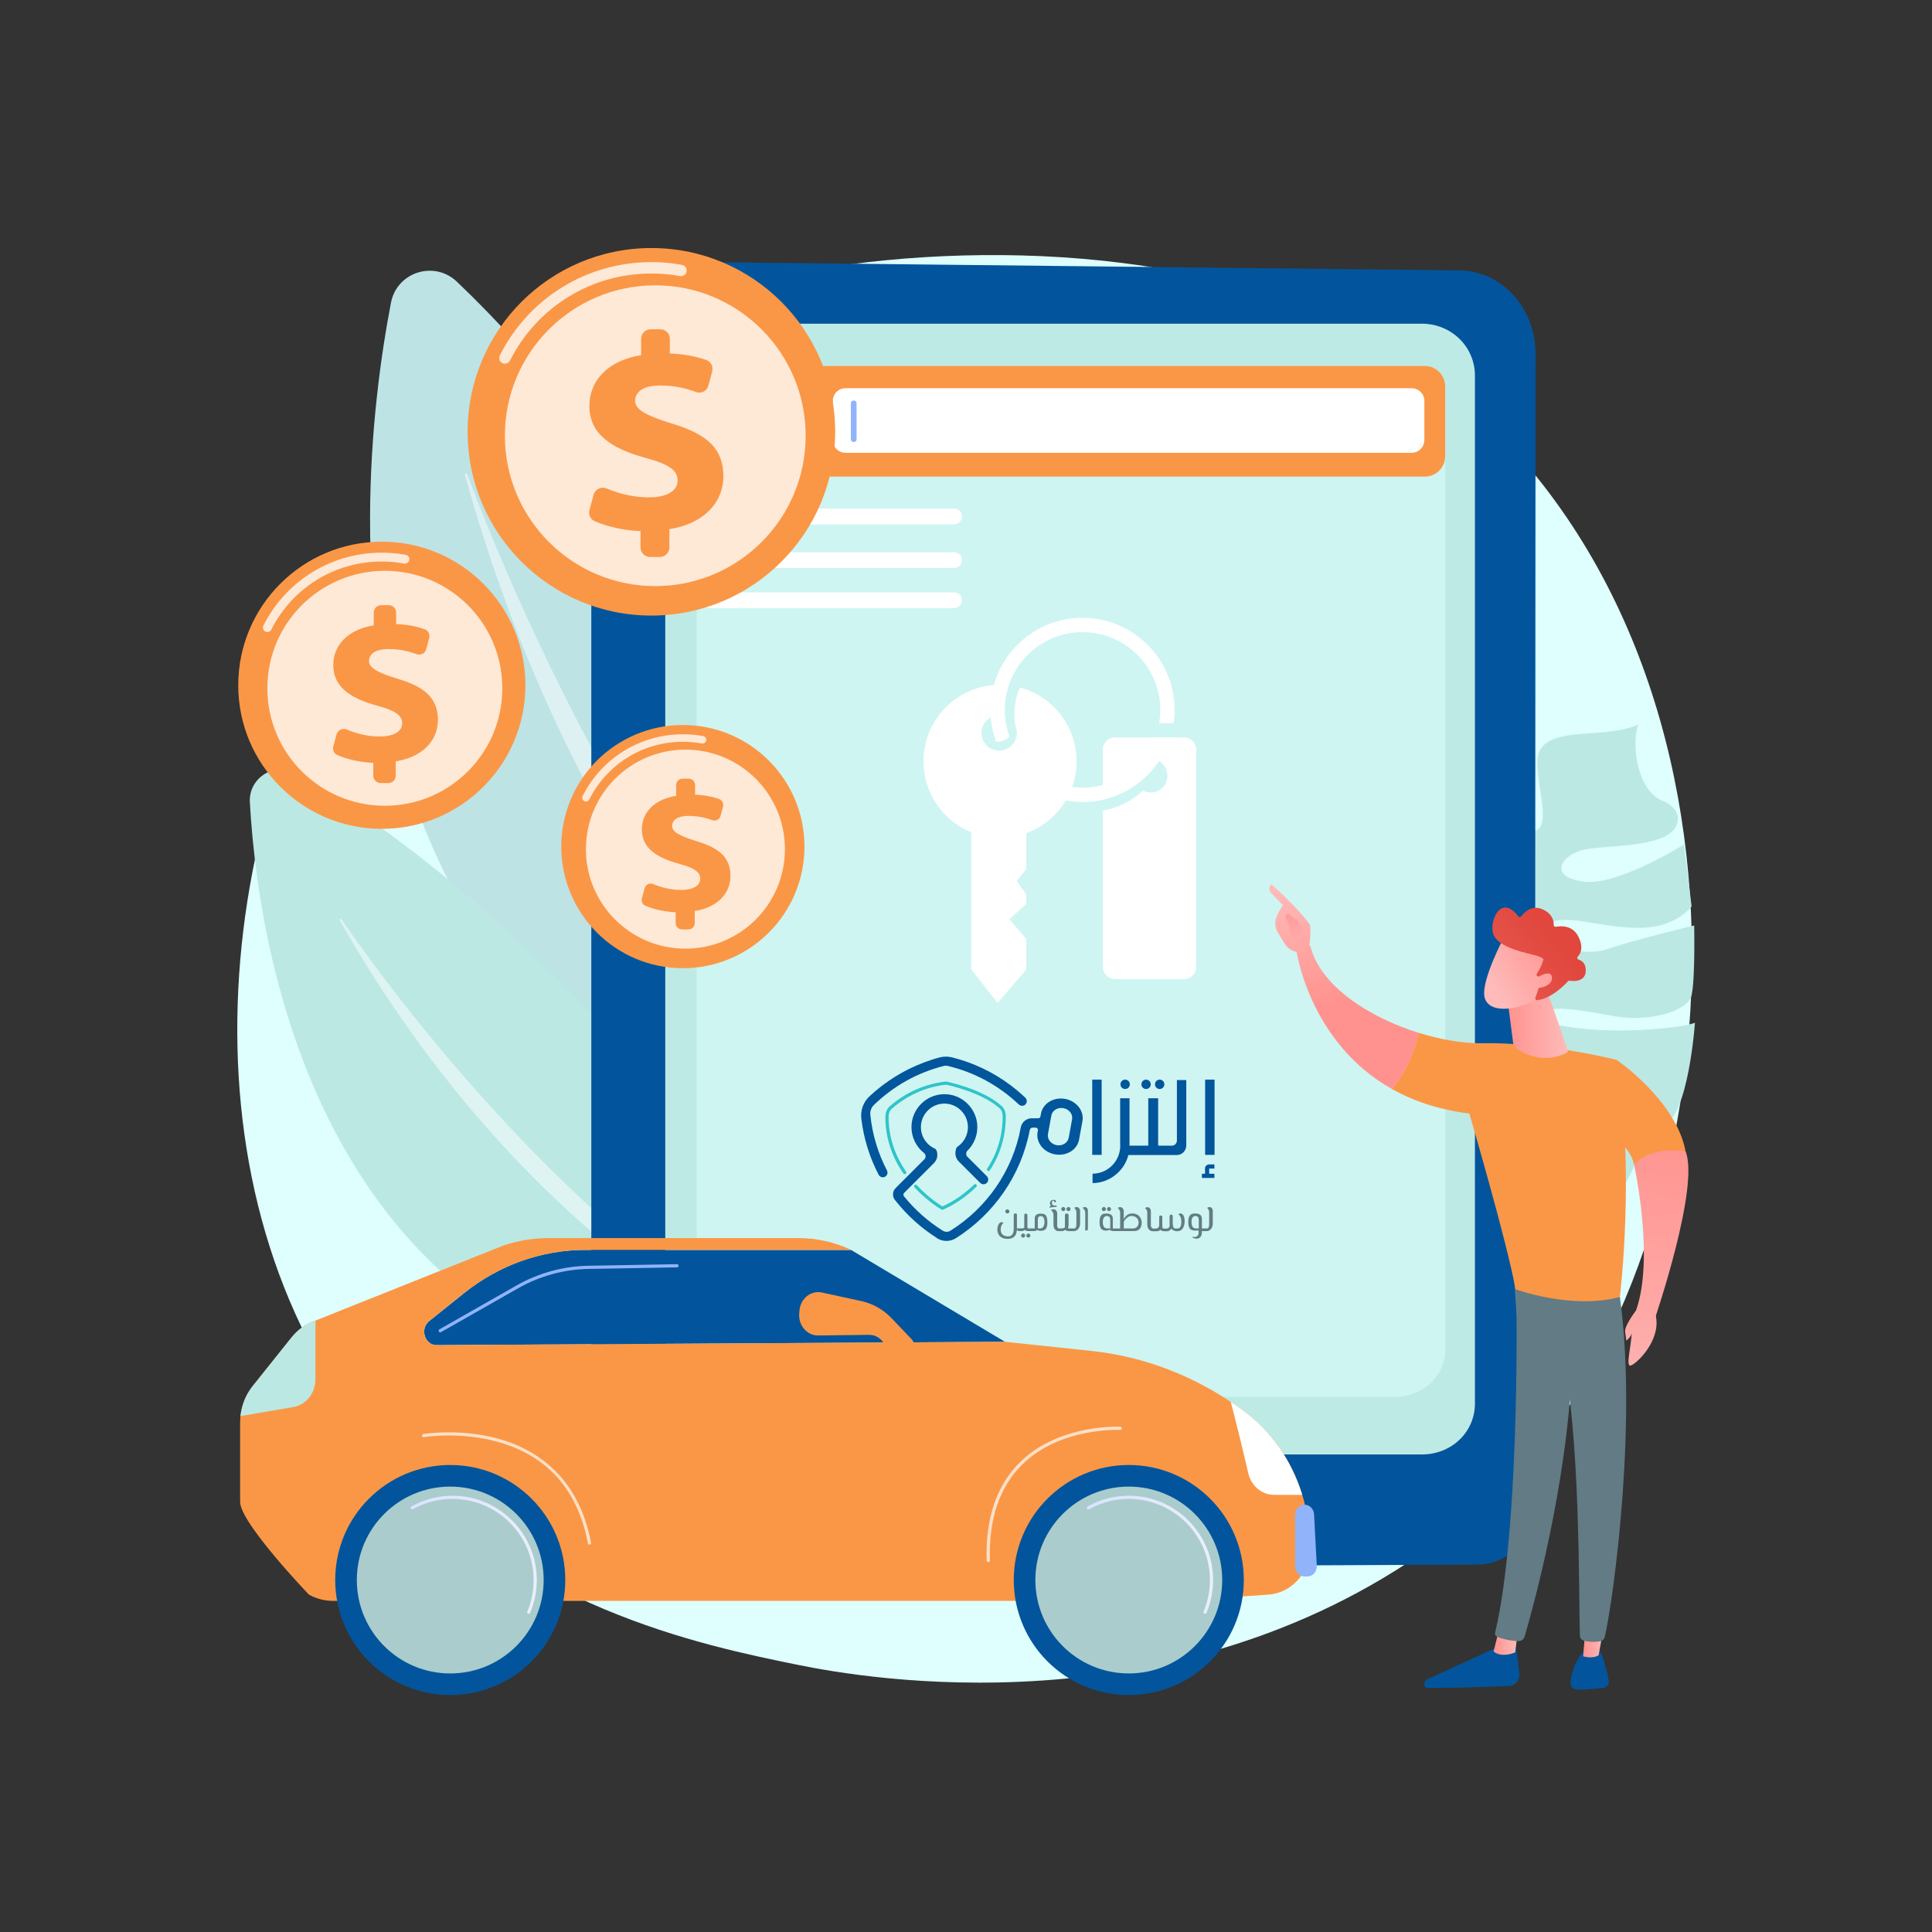 <?xml version="1.0" encoding="utf-8"?>
<!-- Generator: Adobe Illustrator 19.0.0, SVG Export Plug-In . SVG Version: 6.00 Build 0)  -->
<svg version="1.1" id="Illustration" xmlns="http://www.w3.org/2000/svg" xmlns:xlink="http://www.w3.org/1999/xlink" x="0px"
	 y="0px" viewBox="0 0 3710 3710" style="enable-background:new 0 0 3710 3710;" xml:space="preserve">
<rect x="0" y="0" width="3710" height="3710" fill="#333333" stroke="none"/>
<style type="text/css">
	.st0{fill:#DEFFFE;}
	.st1{fill:#BCE8E4;}
	.st2{fill:#BDE3E5;}
	.st3{opacity:0.5;fill:#FFFFFF;}
	.st4{fill:#02559C;}
	.st5{fill:#BEEAE6;}
	.st6{opacity:0.5;fill:#DEFFFE;}
	.st7{fill:#FFFFFF;}
	.st8{fill:#FA9746;}
	.st9{fill:#91B3FA;}
	.st10{opacity:0.78;fill:#FFFFFF;}
	.st11{fill:url(#SVGID_1_);}
	.st12{fill:url(#SVGID_2_);}
	.st13{fill:url(#SVGID_3_);}
	.st14{fill:#627B84;}
	.st15{fill:url(#SVGID_4_);}
	.st16{fill:url(#SVGID_5_);}
	.st17{fill:url(#SVGID_6_);}
	.st18{fill:url(#SVGID_7_);}
	.st19{fill:url(#SVGID_8_);}
	.st20{fill:url(#SVGID_9_);}
	.st21{fill:url(#SVGID_10_);}
	.st22{fill:url(#SVGID_11_);}
	.st23{fill:#AACCCC;}
	.st24{fill:url(#SVGID_12_);}
	.st25{fill:url(#SVGID_13_);}
	.st26{opacity:0.7;fill:#FFFFFF;}
	.st27{fill:#02569C;}
	.st28{fill:#2FC4C9;}
	.st29{fill:#637C84;}
</style>
<g>
	<path class="st0" d="M2903,2840c-56.8,59.8-110.6,98.4-153.1,128.9c-499.5,358.4-1090.6,253.9-1216.2,228.4
		c-185.5-37.7-544.1-110.5-803.3-415.4c-392.2-461.2-331.1-1187.9-26.9-1667.5c55.6-87.7,333-528.9,930.5-607
		c361.6-47.3,852.4-9.9,1157.6,245.8C3432.2,1290,3333.8,2386.5,2903,2840z"/>
	<path class="st1" d="M2973.6,1774.6c44.4-34.2,196.6,55.6,274.8-34l-14.7-119c0,0-126.7,80-192.5,71.4
		c-65.9-8.7-45.8-46.7-7.3-59.3c38.5-12.6,154.9-2.5,183-43.8c0,0,22-32.9-25.5-52.6c-47.5-19.7-59.3-109-45.5-145.9
		c0,0-20.1,11.4-77.7,15.6c-57.6,4.3-115.8,4.5-116,56.6c-0.2,52.1,25.8,117.9-3.1,131.8c-29,13.8-101.4-96.1-34.5-175.4
		c0,0-92.1-0.2-112.6,20c-20.5,20.1-23.7,76.8,27.2,137c50.9,60.2,56.2,103,34.5,113.4c-21.7,10.4-143.2-186.3-84.3-247.6
		c0,0-157.9,67.1-171.1,84.5c-13.2,17.3,33.6,106.4,82.3,148.8c48.7,42.4,56.7,106.6,44,128c-12.7,21.4-37.8-57.3-66.7-84.4
		c-28.9-27.1-91.1-177.9-91.1-177.9s-2.3,22.9-52.2,53.5c-49.9,30.6-114.2,110.2-90.3,137.9c23.9,27.7,162.6,136.4,191.5,183.7
		c28.9,47.3,42,91.4,12.3,78.6c-29.7-12.8-67.9-73.3-108.1-108.6c-40.2-35.3-154.7-113.2-148.9-149.7c0,0-108.7,113.6-51,249.4
		c0,0,66.6,42.4,140.9,43.6c74.3,1.2,105.5,5,113.6,29.6c8.2,24.6-43.2,23.2-89.4,21.3c-46.3-1.9-154-4.3-175.3-32.2
		c0,0,98.8,199.4,244.4,156.2c136.5-40.5,144.9-61.4,145.5-63.9c-1.3,9.2-38.2,288.4,270.4,221.3c0,0-74.7-4.4-93.2-50.9
		c-18.5-46.6-91.3-97.4-60.2-114.8c31.1-17.4,98.1,151.8,174.5,149.5c76.4-2.3,156.1-87.7,144.1-171.2c0,0-61.3,34.1-129.7-1.7
		c-68.4-35.8-150.8-102.5-90.5-111.2c60.3-8.6,219.9,116.4,268.5,99.4c48.6-17,61.1-197.6,61.1-197.6s-24.7,10.7-115.6,14.3
		c-90.9,3.6-195-11.1-179.6-31.2c15.4-20.1,82.7-5.7,143.3,4.8c60.6,10.6,138.2-8.7,145.4-40.5c7.2-31.9,5-134.2,5-134.2
		s-115.4,27.7-166.4,45.3C3035.5,1840.5,2929.2,1808.8,2973.6,1774.6z M2807.3,2083.4c-71.3-19.4-15.9-48.1,25.8-59.4
		C2864.7,2015.5,2878.7,2102.8,2807.3,2083.4z M2871,1958.3c-47.5-11.7-54.5-36.1-29.4-46.3C2899.5,1888.4,2918.5,1970,2871,1958.3z
		 M2922.8,1818.3c-26.2-4.7-34.9-13.3-14.6-35.7S2948.9,1823,2922.8,1818.3z"/>
	<path class="st2" d="M1902.6,2342.2c0,0-380.4-1187.4-1025.3-1801.3c-43.4-41.3-115.2-18.5-126.5,40.3
		C675.3,974.2,563.6,2157.3,1902.6,2342.2z"/>
	<path class="st3" d="M1776,2273.5c3.2,2.7-0.4,7.5-3.9,5.3c-129.2-81.4-636.2-491.2-879.5-1367.3c-0.8-2.8,3.3-4.2,4.4-1.5
		C972.2,1111.7,1273.7,1853.3,1776,2273.5z"/>
	<path class="st1" d="M1703.6,2670.9c0,0-520.9-838.5-1134.5-1185.6c-41.2-23.3-92,8-89.3,55.3
		C497.5,1856.9,639.8,2787,1703.6,2670.9z"/>
	<path class="st3" d="M1593.1,2642.6c3,1.4,1.2,5.9-2,4.8c-114.9-37.6-583.2-254.6-938.9-880.5c-1.1-2,1.7-3.9,3.1-2
		C752,1905.3,1126.4,2416.7,1593.1,2642.6z"/>
	<path class="st4" d="M1310.5,502.8l1491.2,16.4c82.4,0.9,147.1,72,147,161.4l-1.3,2210.5c0,61.8-50.1,113.1-110.5,113.4
		l-1598.7,7.1c-56.4,0.2-102.7-46.9-102.7-104.9V691.3C1135.5,586.4,1213.9,501.7,1310.5,502.8z"/>
	<path class="st5" d="M2730.2,621.6H1374.1c-56.9,0-96.6,44.4-96.6,99.7V2695c0,55.4,39.8,98,96.6,98h1356.1
		c56.9,0,102.1-42.6,102.1-98V721.3C2832.3,665.9,2787.1,621.6,2730.2,621.6z"/>
	<path class="st6" d="M2678.7,705.3H1432c-52.3,0-94.2,41.8-94.2,92.2v1795c0,50.4,41.9,89.8,94.2,89.8h1246.7
		c52.3,0,96.6-39.5,96.6-89.8v-1795C2775.3,747.1,2731,705.3,2678.7,705.3z"/>
	<path class="st7" d="M1847.1,992.2c0,8.1-6.6,14.7-14.7,14.7h-470c-8.1,0-14.7-6.6-14.7-14.7v-0.8c0-8.1,6.6-14.7,14.7-14.7h470
		c8.1,0,14.7,6.6,14.7,14.7V992.2z"/>
	<path class="st7" d="M1847.1,1076c0,8.1-6.6,14.7-14.7,14.7h-470c-8.1,0-14.7-6.6-14.7-14.7v-0.8c0-8.1,6.6-14.7,14.7-14.7h470
		c8.1,0,14.7,6.6,14.7,14.7V1076z"/>
	<path class="st7" d="M1847.1,1153.1c0,8.1-6.6,14.7-14.7,14.7h-470c-8.1,0-14.7-6.6-14.7-14.7v-0.8c0-8.1,6.6-14.7,14.7-14.7h470
		c8.1,0,14.7,6.6,14.7,14.7V1153.1z"/>
	<path class="st7" d="M2274,1416.1h-133.2c-12.6,0-23,10.3-23,23v82.8c2.7-0.6,5.5-1.3,8.2-2.1c19.9-6.1,37.2-16.9,51.6-30.9
		c0.4-17.4,14.6-31.4,32.1-31.4c17.8,0,32.2,14.4,32.2,32.2c0,17.8-14.4,32.2-32.2,32.2c-5.4,0-10.4-1.3-14.9-3.7
		c-16.6,15.4-36.4,27.3-58.9,34.1c-6,1.8-12.1,3.3-18.1,4.3V1857c0,12.6,10.3,23,23,23H2274c12.6,0,23-10.3,23-23v-418
		C2296.9,1426.4,2286.6,1416.1,2274,1416.1z"/>
	<path class="st7" d="M2078.7,1512.5c-58.3,0-108.9-33.7-133.5-82.6c-5.8,7-14.6,11.5-24.5,11.5c-0.2,0-0.4,0-0.6,0
		c28.9,58.4,89.1,98.7,158.6,98.7c79.1,0,146.3-52.2,168.8-124h-29.2C2197,1472.4,2142.5,1512.5,2078.7,1512.5z"/>
	<path class="st7" d="M1958.6,1320.1c-6.9,16.1-10.8,33.8-10.8,52.3c0,7.1,0.7,14.1,1.8,20.9c2,4.3,3.1,9.1,3.1,14.1
		c0,0.1,0,0.2,0,0.3c0,0.1,0,0.2,0.1,0.3c0,0.1-0.1,0.1-0.1,0.2c-0.4,18.4-15.5,33.2-34,33.2c-18.8,0-34-15.2-34-34
		c0-18.8,15.2-34,34-34c0.6,0,1.1,0.1,1.6,0.1c0-0.4,0-0.7,0-1.1c0-20.1,3.8-39.3,10.5-57c-3.5-0.2-7-0.4-10.5-0.4
		c-81.2,0-147,65.8-147,147c0,61.7,38,114.4,91.9,136.3v263.3l50.5,64.3l55.1-64.3v-58.2l-32.2-38.3l32.2-29.2v-18.3l-18.4-26
		l18.4-23V1600c56.3-20.6,96.5-74.6,96.5-138.1C2067.3,1394.1,2021.2,1336.9,1958.6,1320.1z"/>
	<path class="st7" d="M2078.7,1186.4c-97.5,0-176.8,79.3-176.8,176.8c0,21.5,3.9,42,11,61.1c0.5,0,1,0.1,1.6,0.1
		c9.4,0,18-3.9,24.1-10.1c-5.8-16-9.1-33.1-9.1-51.1c0-82.3,67-149.3,149.3-149.3s149.3,67,149.3,149.3c0,8.6-0.8,17-2.2,25.3h27.9
		c1.2-8.3,1.8-16.7,1.8-25.3C2255.6,1265.7,2176.3,1186.4,2078.7,1186.4z"/>
	<path class="st8" d="M2775.1,741.8c0-21.5-17.5-39-39-39H1378.7c-21.5,0-39,17.5-39,39v134.4c0,21.5,17.5,39,39,39h1357.5
		c21.5,0,39-17.5,39-39V741.8z"/>
	<path class="st7" d="M1469.2,757.4c-17.3-15.7-44.3-14.1-59.9,3.3c-15.7,17.3-14.5,44.3,2.8,60c15.3,13.8,38.7,13.4,53.4,2.7
		l11.7,10.5c0.1,3.1,1,6.9,3.7,9.3l38.9,35.1c4.9,4.4,12.3,2.9,16.8-2.1l0.3-0.3c4.4-4.9,4.3-11.4-0.6-15.9l-38.9-35.1
		c-2.7-2.4-6.5-2.9-8.2-4.4l-11.7-10.5C1486.7,794.3,1484.5,771.2,1469.2,757.4z M1420,814.8c-13.4-12.1-14.4-32.7-2.3-46
		c12.1-13.4,32.7-14.4,46-2.3c13.4,12.1,14.4,32.7,2.3,46C1454,825.8,1433.4,826.9,1420,814.8z"/>
	<path class="st7" d="M1427.6,804.3c-0.1,0.1-0.2,0.2-0.3,0.3c-1.4,1.2-3.5,1-4.7-0.4c-7.8-9.2-7.6-22.9,0.5-31.9
		c1.2-1.4,3.4-1.5,4.7-0.2c1.4,1.2,1.5,3.4,0.2,4.7c-5.9,6.5-6,16.4-0.4,23.1C1428.8,801.2,1428.7,803.1,1427.6,804.3z"/>
	<path class="st7" d="M2735.1,845.1c0,13.5-10.9,24.4-24.4,24.4H1623.6c-13.5,0-24.4-10.9-24.4-24.4v-75.2
		c0-13.5,10.9-24.4,24.4-24.4h1087.2c13.5,0,24.4,10.9,24.4,24.4V845.1z"/>
	<path class="st9" d="M1644.9,843.7c0,2.8-2.3,5.1-5.1,5.1h-0.8c-2.8,0-5.1-2.3-5.1-5.1v-69.4c0-2.8,2.3-5.1,5.1-5.1h0.8
		c2.8,0,5.1,2.3,5.1,5.1V843.7z"/>
	<circle class="st8" cx="1250.9" cy="829.2" r="352.9"/>
	<circle class="st8" cx="1250.9" cy="829.2" r="341.2"/>
	<path class="st10" d="M969.5,698.4c-1.7,0-3.3-0.4-4.9-1.2c-5.4-2.7-7.5-9.3-4.8-14.7c55.8-110.5,167.3-179.2,291.1-179.2
		c19.7,0,39.5,1.8,58.8,5.3c5.9,1.1,9.9,6.8,8.8,12.7c-1.1,5.9-6.8,9.9-12.7,8.8c-18-3.3-36.4-4.9-54.9-4.9
		c-115.5,0-219.5,64.1-271.6,167.2C977.4,696.2,973.5,698.4,969.5,698.4z"/>
	<circle class="st10" cx="1258.3" cy="836.7" r="288.8"/>
	<path class="st8" d="M1230,1051.3v-31.4c-32.7-1.3-65.1-9-88.1-19.1c-8.2-3.6-12.4-12.8-10-21.5l8-29.3c2.9-10.7,14.6-16.3,24.9-12
		c22.8,9.6,51,17.1,81.4,17.1c31.5,0,55.1-10.7,55.1-32.6c0-19.8-18.2-31.5-62-43.3c-62.6-17.1-107.5-44.4-107.5-99.4
		c0-49.7,36.4-87.7,99.4-97.8v-31.4c0-10.1,8.2-18.3,18.3-18.3h18.5c10.1,0,18.3,8.2,18.3,18.3v28.2c30.3,1.2,52.4,6.4,69.9,12.5
		c9,3.2,13.9,12.8,11.4,22l-7.3,27.1c-2.8,10.4-14,16.2-24.1,12.3c-16.1-6.1-38.9-12.4-68.5-12.4c-37.4,0-48.1,15.5-48.1,29.4
		c0,17.1,22.5,28.9,71.1,43.8c69.5,20.9,98.4,49.7,98.4,101.6c0,47.6-35.3,90.4-103.7,101v35.2c0,10.1-8.2,18.3-18.3,18.3h-18.5
		C1238.2,1069.6,1230,1061.4,1230,1051.3z"/>
	<circle class="st8" cx="733.2" cy="1315.9" r="275.7"/>
	<circle class="st8" cx="733.2" cy="1315.9" r="266.5"/>
	<path class="st10" d="M513.4,1213.7c-1.3,0-2.6-0.3-3.8-0.9c-4.2-2.1-5.9-7.3-3.8-11.5c43.6-86.4,130.7-140,227.4-140
		c15.4,0,30.9,1.4,45.9,4.1c4.6,0.8,7.7,5.3,6.9,9.9c-0.8,4.6-5.3,7.7-9.9,6.9c-14-2.6-28.5-3.9-42.9-3.9
		c-90.2,0-171.5,50.1-212.2,130.6C519.5,1212,516.5,1213.7,513.4,1213.7z"/>
	<circle class="st10" cx="739" cy="1321.7" r="225.6"/>
	<path class="st8" d="M716.8,1489.4v-24.5c-25.6-1-50.9-7.1-68.9-14.9c-6.4-2.8-9.7-10-7.8-16.8l6.2-22.9
		c2.3-8.4,11.4-12.7,19.4-9.4c17.8,7.5,39.8,13.4,63.6,13.4c24.6,0,43-8.4,43-25.5c0-15.5-14.2-24.6-48.4-33.8
		c-48.9-13.4-83.9-34.7-83.9-77.7c0-38.8,28.4-68.5,77.7-76.4v-24.5c0-7.9,6.4-14.3,14.3-14.3h14.4c7.9,0,14.3,6.4,14.3,14.3v22
		c23.7,0.9,40.9,5,54.6,9.8c7,2.5,10.8,10,8.9,17.2l-5.7,21.1c-2.2,8.2-10.9,12.6-18.8,9.6c-12.6-4.8-30.4-9.7-53.5-9.7
		c-29.2,0-37.6,12.1-37.6,23c0,13.4,17.5,22.6,55.5,34.2c54.3,16.3,76.8,38.8,76.8,79.4c0,37.2-27.6,70.6-81,78.9v27.5
		c0,7.9-6.4,14.3-14.3,14.3h-14.4C723.2,1503.7,716.8,1497.3,716.8,1489.4z"/>
	<circle class="st8" cx="1311.3" cy="1625.7" r="233.5"/>
	<circle class="st8" cx="1311.3" cy="1625.7" r="225.7"/>
	<path class="st10" d="M1125.2,1539.1c-1.1,0-2.2-0.2-3.2-0.8c-3.6-1.8-5-6.1-3.2-9.7c36.9-73.1,110.7-118.6,192.6-118.6
		c13.1,0,26.1,1.2,38.9,3.5c3.9,0.7,6.5,4.5,5.8,8.4c-0.7,3.9-4.5,6.5-8.4,5.8c-11.9-2.2-24.1-3.3-36.3-3.3
		c-76.4,0-145.2,42.4-179.7,110.6C1130.4,1537.7,1127.8,1539.1,1125.2,1539.1z"/>
	<circle class="st10" cx="1316.2" cy="1630.6" r="191.1"/>
	<path class="st8" d="M1297.5,1772.6v-20.8c-21.7-0.9-43.1-6-58.3-12.6c-5.4-2.4-8.2-8.5-6.6-14.2l5.3-19.4
		c1.9-7.1,9.7-10.8,16.5-7.9c15.1,6.3,33.7,11.3,53.9,11.3c20.9,0,36.4-7.1,36.4-21.6c0-13.1-12-20.9-41-28.7
		c-41.4-11.3-71.1-29.4-71.1-65.8c0-32.9,24.1-58,65.8-64.7v-20.8c0-6.7,5.4-12.1,12.1-12.1h12.2c6.7,0,12.1,5.4,12.1,12.1v18.7
		c20.1,0.8,34.6,4.2,46.2,8.3c5.9,2.1,9.2,8.5,7.5,14.5l-4.9,17.9c-1.9,6.9-9.3,10.7-15.9,8.2c-10.7-4-25.7-8.2-45.3-8.2
		c-24.8,0-31.8,10.3-31.8,19.5c0,11.3,14.9,19.1,47,29c46,13.8,65.1,32.9,65.1,67.2c0,31.5-23.3,59.8-68.6,66.9v23.3
		c0,6.7-5.4,12.1-12.1,12.1h-12.2C1302.9,1784.7,1297.5,1779.3,1297.5,1772.6z"/>
	
		<linearGradient id="SVGID_1_" gradientUnits="userSpaceOnUse" x1="-861.378" y1="1703.366" x2="-780.14" y2="1935.473" gradientTransform="matrix(1 0 0 1 3317.471 0)">
		<stop  offset="0" style="stop-color:#FEBBBA"/>
		<stop  offset="1" style="stop-color:#FF928E"/>
	</linearGradient>
	<path class="st11" d="M2492.2,1827.9c-1.3,4,13.2,10,21.8-6.2c0.3-7.8,5-41.2,0.4-47.5c-24.8-33.8-72.9-76.2-72.9-76.2
		c-8.1,8-1.4,15.9-1.4,15.9l23.3,24.3c-4.9,8.8-10.8,16.3-13.6,26.9c-2.1,8.1-0.8,16.7,3.3,24c4.1,7.4,9.7,17,15,24.5
		C2477.9,1827.8,2492.2,1827.9,2492.2,1827.9z"/>
	
		<linearGradient id="SVGID_2_" gradientUnits="userSpaceOnUse" x1="-798.97" y1="1851.659" x2="-860.162" y2="1728.219" gradientTransform="matrix(1 0 0 1 3317.471 0)">
		<stop  offset="0" style="stop-color:#FEBBBA"/>
		<stop  offset="1" style="stop-color:#FF928E"/>
	</linearGradient>
	<path class="st12" d="M2473.5,1753.9l21.2,18l6.7,17.9l-18.9,21c0,0-6.4-35.6-11.1-43.3C2466.6,1759.9,2469.1,1756.2,2473.5,1753.9
		z"/>
	<path class="st4" d="M2909.6,3154.5c0,0,5.4,30.4,8,60.5c1,11.8-8,22-19.8,22.5c-40.1,1.7-125.8,4.9-156.5,3.5
		c-4.6-0.2-7.6-4.9-5.9-9.2c1.4-3.6,4.2-6.5,7.7-8.1l141.6-65.1L2909.6,3154.5z"/>
	
		<linearGradient id="SVGID_3_" gradientUnits="userSpaceOnUse" x1="5378.801" y1="3154.347" x2="5424.844" y2="3154.347" gradientTransform="matrix(-1 0 0 1 8292.753 0)">
		<stop  offset="0" style="stop-color:#FEBBBA"/>
		<stop  offset="1" style="stop-color:#FF928E"/>
	</linearGradient>
	<path class="st13" d="M2914,3136.6l-4.3,36.4c0,0-24.8,11.5-41.7-1.5l10.3-40.5L2914,3136.6z"/>
	<path class="st14" d="M2910.7,2453.2c1.9,9.5,10,473.7-39.6,681.8c-0.8,3.4,0.9,6.9,4.1,8.2c7.6,3.1,22.5,7.6,40.4,8.2
		c5.5,0.2,10.5-3.4,12.1-8.7c14.2-48.3,82.2-290.1,91-521.1c9.9-258.1,0-8.8,0-8.8l-5.8-159.6L2910.7,2453.2z"/>
	<path class="st4" d="M3072.4,3170.3c0,0,8.5,15.3,16.8,56.1c1.5,7.4-3.7,14.4-11.1,15.1c-13.2,1.3-33.6,3-49.9,2.9
		c-7.5-0.1-13.4-6.6-12.5-14.1c1.8-14.9,7.4-39.3,24.8-58.3L3072.4,3170.3z"/>
	
		<linearGradient id="SVGID_4_" gradientUnits="userSpaceOnUse" x1="5212.86" y1="3151.987" x2="5252.615" y2="3151.987" gradientTransform="matrix(-1 0 0 1 8292.753 0)">
		<stop  offset="0" style="stop-color:#FEBBBA"/>
		<stop  offset="1" style="stop-color:#FF928E"/>
	</linearGradient>
	<path class="st15" d="M3079.9,3123.6l-10.1,55c0,0-10,7.4-29.7,2l4.8-59.1L3079.9,3123.6z"/>
	<path class="st14" d="M3107.1,2467.4c40.6,244.9-8.8,605.4-25.5,675.9c-1,4.3-4.5,7.6-8.9,8.4c-7.4,1.2-19.7,2.2-31.7-1.3
		c-4.2-1.2-7.1-5-7.2-9.3c-2.2-57,1.8-407.2-36-545.5c-1.9-7-6.2-13.1-12.1-17.3l-73.4-52.2l-5.6-84.3L3107.1,2467.4z"/>
	<path class="st8" d="M2848.5,2003.3c121.6-2,255.8,31.9,255.8,31.9c36.3,211.5,6.3,455.5,6.3,455.5
		c-94.2,24.7-200.4-15.1-200.4-15.1c-15.6-88.4-88.7-337.3-88.7-337.3c-59.4-7.4-108.4-24.5-148.7-47.2
		c30.8-35.6,45.2-81,51.5-107.8C2767.5,1996.8,2811,2004,2848.5,2003.3z"/>
	
		<linearGradient id="SVGID_5_" gradientUnits="userSpaceOnUse" x1="-791.943" y1="1679.064" x2="-710.705" y2="1911.172" gradientTransform="matrix(1 0 0 1 3317.471 0)">
		<stop  offset="0" style="stop-color:#FEBBBA"/>
		<stop  offset="1" style="stop-color:#FF928E"/>
	</linearGradient>
	<path class="st16" d="M2489.3,1824.2c11.9-14.4,27.1-7.6,27.1-7.6c17.9,75.6,111.7,136.9,208.2,166.9
		c-6.3,26.8-20.8,72.2-51.5,107.8C2512.9,2001.3,2489.3,1824.2,2489.3,1824.2z"/>
	<path class="st8" d="M3057.7,2153.1l46.7-117.8c0,0,113.6,77.2,132.3,175.1c-21.5,1.6-60.5,7.2-98.8,26.5
		C3129.5,2190.6,3057.7,2153.1,3057.7,2153.1z"/>
	
		<linearGradient id="SVGID_6_" gradientUnits="userSpaceOnUse" x1="5282.122" y1="1968.082" x2="5399.815" y2="1968.082" gradientTransform="matrix(-1 0 0 1 8292.753 0)">
		<stop  offset="0" style="stop-color:#FEBBBA"/>
		<stop  offset="1" style="stop-color:#FF928E"/>
	</linearGradient>
	<path class="st17" d="M2971.7,1904.6l38.7,111.9c0.6,1.9-0.1,3.9-1.8,4.9c-10.5,5.8-48.6,22.7-94.4-6.3c-4.8-3-8-8-8.7-13.6
		l-12.5-96.9H2971.7z"/>
	
		<linearGradient id="SVGID_7_" gradientUnits="userSpaceOnUse" x1="-1570.717" y1="2212.385" x2="-1614.698" y2="2067.326" gradientTransform="matrix(-0.746 -0.666 -0.666 0.746 3166.418 -803.173)">
		<stop  offset="0" style="stop-color:#FEBBBA"/>
		<stop  offset="1" style="stop-color:#FF928E"/>
	</linearGradient>
	<path class="st18" d="M2887.5,1801c0,0-42.5,80-37,112.3c5.4,32.3,58.1,30,104.1,3.7l32.1-86.4L2887.5,1801z"/>
	
		<linearGradient id="SVGID_8_" gradientUnits="userSpaceOnUse" x1="-1591.932" y1="2064.958" x2="-1555.142" y2="2274.797" gradientTransform="matrix(-0.746 -0.666 -0.666 0.746 3166.418 -803.173)">
		<stop  offset="0" style="stop-color:#E1473D"/>
		<stop  offset="1" style="stop-color:#E9605A"/>
	</linearGradient>
	<path class="st19" d="M2952.5,1874.6c-1.9-0.8-2.6-3.1-1.4-4.8c3.4-5.2,9.8-15.8,11.8-25.1c0,0,7.6-4.9-19.4-11.4
		c-27.1-6.5-67.5-16.5-76-39.6c-8.3-22.5,13.5-79,48.2-34c1.3,1.7,3.9,1.8,5.2,0c5.7-7.4,20.6-22.8,41.4-13.5
		c19.4,8.7,21.6,23,21.3,30.1c-0.1,2.1,1.8,3.8,3.9,3.4c9.8-1.9,33.4-3.5,44.4,20.7c9.1,19.9,3.2,31.2-2.2,36.7
		c-1.7,1.8-1,4.7,1.4,5.5c6.5,2,14.8,7.4,14,22.6c-1.2,20.9-24.5,19.1-31.2,18.1c-1.1-0.2-2.2,0.2-2.9,1
		c-5.7,6.3-31.4,33.1-59.2,36.4c-2.4,0.3-4.3-2.1-3.5-4.4l12-35c0.6-1.6-0.2-3.4-1.8-4.1L2952.5,1874.6z"/>
	
		<linearGradient id="SVGID_9_" gradientUnits="userSpaceOnUse" x1="-1615.677" y1="2211.709" x2="-1655.247" y2="2081.197" gradientTransform="matrix(-0.746 -0.666 -0.666 0.746 3166.418 -803.173)">
		<stop  offset="0" style="stop-color:#FEBBBA"/>
		<stop  offset="1" style="stop-color:#FF928E"/>
	</linearGradient>
	<path class="st20" d="M2947.7,1879.6c0,0,30.3-20.8,32.5-3.3c2.2,17.5-27.2,25.3-41.8,18.8L2947.7,1879.6z"/>
	
		<linearGradient id="SVGID_10_" gradientUnits="userSpaceOnUse" x1="-915.108" y1="2833.452" x2="-1010.791" y2="2146.273" gradientTransform="matrix(-1 0 0 1 2194.073 0)">
		<stop  offset="0" style="stop-color:#FEBBBA"/>
		<stop  offset="1" style="stop-color:#FF928E"/>
	</linearGradient>
	<path class="st21" d="M3137.9,2236.8c0,0,39.7,179.1,3.7,279.8c44.1,20.4,35.9,16.6,35.9,16.6s87.2-254.9,59.1-322.9
		C3181.1,2204.4,3153.6,2219.4,3137.9,2236.8z"/>
	
		<linearGradient id="SVGID_11_" gradientUnits="userSpaceOnUse" x1="-926.502" y1="2767.349" x2="-1002.857" y2="2218.979" gradientTransform="matrix(-1 0 0 1 2194.073 0)">
		<stop  offset="0" style="stop-color:#FEBBBA"/>
		<stop  offset="1" style="stop-color:#FF928E"/>
	</linearGradient>
	<path class="st22" d="M3141.6,2516.6c0,0-22.7,29.4-20.9,41.1c1.8,11.7,2.3,16.5,2.3,16.5s11.4-7.8,10.7-17.8
		c-1.6,31.7-12.2,67.7-2.5,65.9c9.6-1.7,59.5-47.7,48.2-96.7C3153.8,2507.9,3146.6,2509.8,3141.6,2516.6z"/>
	<path class="st4" d="M890.6,2483.6l-66.4,53.2c-18.4,14.8-8.7,46.4,14.3,46.3l1091.4-6.4l-295.5-176.4h-510.3
		C1040,2400.2,958.1,2429.4,890.6,2483.6z"/>
	<path class="st8" d="M2516.2,2958.3c-1-8.9-1.9-17.9-2.9-26.8c-10.1-91.1-56.6-172.8-127.3-223.7l-5.5-3.9
		c-85.2-61.3-183.1-99-285-109.8l-165.6-17.5l-1091.4,6.4c-23,0.1-32.7-31.5-14.3-46.3l66.4-53.2c67.5-54.1,149.4-83.4,233.6-83.4
		h510.3l-3.8-1.7c-30.7-13.8-63.6-20.9-96.8-20.9h-480.5c-29.2,0-58.2,4.7-86.1,14l-361.4,144.3c-17.9,5.9-33.8,17.2-46,32.5
		l-74.7,93.5c-15.5,19.5-24.1,44.3-24.1,70v152.3c0,40.3,132.2,178.1,132.2,178.1c14.4,7.9,30.3,12,46.5,12h1623.6l172.4-12.1
		C2485.1,3058.7,2521.8,3011.4,2516.2,2958.3z"/>
	<path class="st9" d="M2510.4,3027.3h-5.2c-10,0-18.2-8.8-18.2-19.6v-98.6c0-10.8,8.1-19.6,18.2-19.6l0,0c9.7,0,17.6,8.1,18.2,18.5
		l5.2,98.6C2529.2,3017.9,2520.9,3027.3,2510.4,3027.3z"/>
	<path class="st7" d="M2446.4,2870.5h54.2c-20.2-66-60.2-123.5-114.6-162.7l-5.5-3.9c-5.6-4.1-11.4-8-17.1-11.9
		c11.1,41.6,24.7,98.7,33.7,137C2402.7,2853.5,2423.1,2870.5,2446.4,2870.5z"/>
	<path class="st1" d="M605.7,2648.7v-112.8c-17.9,5.9-33.8,17.2-46,32.5l-74.7,93.5c-13,16.2-21,36.3-23.3,57.4l101.9-17.4
		C587.9,2697.7,605.7,2675.1,605.7,2648.7z"/>
	<path class="st8" d="M1750.6,2571.7l-38.4-40.2c-16-16.8-36.1-28.2-58-33l-75.9-16.5c-20.8-4.5-40.8,11.2-43,34l-0.5,5.4
		c-2.3,23.2,14.7,43.4,36.3,43.1l97.8-1.2c13.6-0.2,26,8.5,31.4,22l1.8,4.5c2.4,6,7.9,9.9,13.9,9.9h24
		C1753.6,2599.7,1760.3,2581.9,1750.6,2571.7z"/>
	<path class="st8" d="M1357.4,2644.5h167.4c13.1,0,22.3,14,17.7,27.2c-7.7,22.3-25.9,50.9-69.2,54.2c-39,3-88.1-20.8-125.2-43.4
		C1331.2,2672.2,1338.1,2644.5,1357.4,2644.5z"/>
	<circle class="st4" cx="864.6" cy="3034.1" r="220.9"/>
	<circle class="st23" cx="864.6" cy="3034.1" r="179.4"/>
	<circle class="st4" cx="2167.6" cy="3034.1" r="220.9"/>
	<circle class="st23" cx="2167.6" cy="3034.1" r="179.4"/>
	<linearGradient id="SVGID_12_" gradientUnits="userSpaceOnUse" x1="2086.994" y1="2985.568" x2="2329.536" y2="2985.568">
		<stop  offset="0" style="stop-color:#DAE3FE"/>
		<stop  offset="1" style="stop-color:#E9EFFD"/>
	</linearGradient>
	<path class="st24" d="M2314,3099c-0.4,0-0.8-0.1-1.2-0.2c-1.6-0.7-2.3-2.5-1.6-4c8.1-19.2,12.2-39.6,12.2-60.6
		c0-85.9-69.9-155.8-155.8-155.8c-26.6,0-52.9,6.8-76,19.8c-1.5,0.8-3.4,0.3-4.2-1.2c-0.8-1.5-0.3-3.4,1.2-4.2
		c24-13.5,51.3-20.6,79-20.6c89.3,0,161.9,72.6,161.9,161.9c0,21.9-4.3,43.1-12.7,63C2316.3,3098.3,2315.2,3099,2314,3099z"/>
	<linearGradient id="SVGID_13_" gradientUnits="userSpaceOnUse" x1="788.337" y1="2985.568" x2="1030.882" y2="2985.568">
		<stop  offset="0" style="stop-color:#DAE3FE"/>
		<stop  offset="1" style="stop-color:#E9EFFD"/>
	</linearGradient>
	<path class="st25" d="M1015.3,3099c-0.4,0-0.8-0.1-1.2-0.2c-1.6-0.7-2.3-2.5-1.6-4c8.1-19.2,12.2-39.6,12.2-60.6
		c0-85.9-69.9-155.8-155.8-155.8c-26.6,0-52.9,6.8-76,19.8c-1.5,0.8-3.4,0.3-4.2-1.2c-0.8-1.5-0.3-3.4,1.2-4.2
		c24-13.5,51.4-20.6,79-20.6c89.3,0,161.9,72.6,161.9,161.9c0,21.9-4.3,43.1-12.7,63C1017.7,3098.3,1016.5,3099,1015.3,3099z"/>
	<path class="st26" d="M1131.9,2966c-1.4,0-2.7-1-3-2.5c-19.6-103.2-78.4-168.9-174.8-195.2c-72.2-19.7-139.5-8.7-140.1-8.6
		c-1.7,0.3-3.3-0.8-3.5-2.5c-0.3-1.7,0.8-3.3,2.5-3.5c0.7-0.1,69.2-11.3,142.6,8.7c68,18.5,154.4,68.3,179.4,200.1
		c0.3,1.7-0.8,3.3-2.4,3.6C1132.3,2965.9,1132.1,2966,1131.9,2966z"/>
	<path class="st26" d="M1897.8,2999.6c-1.7,0-3-1.3-3.1-3c-2.5-81.4,19.3-145.2,64.8-189.5c75.2-73.2,190.6-67.4,191.8-67.3
		c1.7,0.1,3,1.6,2.9,3.2c-0.1,1.7-1.5,3-3.2,2.9c-1.1-0.1-113.9-5.7-187.2,65.6c-44.3,43.1-65.4,105.3-62.9,184.9
		C1900.9,2998.1,1899.6,2999.6,1897.8,2999.6C1897.8,2999.6,1897.8,2999.6,1897.8,2999.6z"/>
	<path class="st9" d="M845.4,2558.5c-1.1,0-2.1-0.6-2.7-1.6c-0.8-1.5-0.3-3.4,1.2-4.2l148-84.2c42.1-24,89.9-37.1,138.4-37.9
		l169.7-3c1.7,0,3.1,1.3,3.1,3c0,1.7-1.3,3.1-3,3.1l-169.7,3c-47.4,0.8-94.2,13.7-135.4,37.1l-148,84.2
		C846.5,2558.4,846,2558.5,845.4,2558.5z"/>
	<g id="XMLID_4_">
		<g id="XMLID_121_">
			<rect id="XMLID_23_" x="2314.2" y="2073.2" class="st27" width="18.1" height="144.5"/>
		</g>
		<g id="XMLID_118_">
			<rect id="XMLID_22_" x="2097.4" y="2073.2" class="st27" width="18.1" height="144.5"/>
		</g>
		<g id="XMLID_110_">
			<path id="XMLID_21_" class="st27" d="M2332,2244v-8h-9.8c-4.4,0-8.2,3.3-8.2,7.8v10.2h-6v8h24v-8h-10v-10H2332z"/>
		</g>
		<g id="XMLID_3_">
			<g id="XMLID_122_">
				<path id="XMLID_20_" class="st27" d="M2260,2074v116.2c0,5.2-4.2,9.8-9.4,9.8H2224v-91h-19v91h-36v-91h-18v91h0.2
					c0,30-24.2,53.8-53.2,53.8v18.1c31,0,60.7-21.9,68.8-53.9h2.9h36.1h18.1h36.1c10,0,18-8.4,18-18.4V2074H2260z"/>
			</g>
			<g id="XMLID_123_">
				<circle id="XMLID_19_" class="st27" cx="2160.6" cy="2082.2" r="9"/>
			</g>
			<g id="XMLID_124_">
				<circle id="XMLID_16_" class="st27" cx="2200.8" cy="2082.2" r="9"/>
			</g>
			<g id="XMLID_125_">
				<circle id="XMLID_15_" class="st27" cx="2226.9" cy="2082.2" r="9"/>
			</g>
		</g>
		<g id="XMLID_104_">
			<g id="XMLID_106_">
				<path id="XMLID_5_" class="st27" d="M2045.3,2110.2c-22-4-42.7,8.6-46.3,28.2l-1,5.5c-0.4,2-2.2,3.5-4.2,3.5h-12.5
					c-10.3,0-19.2,7.4-21.1,17.6l0,0c0,0.2-0.1,0.3-0.1,0.5c-15.5,83.5-65.8,154.5-135.2,197.9c-4.4,2.7-9.9,2.7-14.3,0
					c-28.5-17.8-53.8-40.2-74.8-66.3c-1.5-1.9-1.4-4.7,0.4-6.4c0,0,42.9-42.9,57.2-57.2c5.3-5.3,7.7-13,6.1-20.4
					c-0.7-3.4-2-6.4-4-7.3c-16.7-7.3-28.2-24.5-27-44.2c1.3-22.5,19.7-40.9,42.2-42.3c26.2-1.6,48,19.2,48,45.1
					c0,15.7-8,29.6-20.2,37.7c-2.5,1.7-3.5,6.4-3.8,11.1c-0.4,6.4,2,12.7,6.5,17.2l41.1,41.1c3.7,3.7,9.9,3.5,13.4-0.7
					c3-3.6,2.5-9.1-0.9-12.4l-37-37c-3.2-3.2-3.3-8.5-0.1-11.7c12.5-12.2,19.9-29.5,19-48.5c-1.6-31.7-27-57.7-58.7-59.9
					c-36.9-2.5-67.7,26.7-67.7,63.1c0,20.1,9.4,38,24,49.6c3.9,3.1,4.2,8.8,0.7,12.3l-55.1,55.1c-6.8,6.8-6.8,17.7,0,24.5
					c22.2,28.1,49,52.3,79.3,71.5c0,0,0.1,0,0.1,0.1c0,0-0.1,0-0.1,0.1l0.1,0.1c11.1,7,25.2,7,36.3,0l0.3-0.2
					c72.5-45.9,125-120.4,141.6-207.7c0.5-2.5,2.7-4.4,5.2-4.4h6.2c2.7,0,4.7,2.4,4.2,5.1l-0.6,3.4c-3.6,19.6,11.3,38.8,33.3,42.8h0
					c22,4,42.7-8.6,46.3-28.2l6.5-35.5C2082.2,2133.4,2067.3,2114.2,2045.3,2110.2z M2058.7,2149.4l-6.5,35.5
					c-1.8,9.8-12.2,16.1-23.2,14.1c-11-2-18.4-11.6-16.6-21.4l6.5-35.5c1.8-9.8,12.2-16.1,23.2-14.1
					C2053.1,2130,2060.5,2139.6,2058.7,2149.4z"/>
			</g>
			<g id="XMLID_105_">
				<path id="XMLID_14_" class="st27" d="M1970.4,2119.2c2.3-3.6,1.6-8.4-1.5-11.3c-1.3-1.2-2.6-2.5-3.9-3.7
					c-30.8-28.3-67.3-50.6-107.5-64.9c-9.6-3.4-19.4-6.4-29.5-8.9c-7.8-1.9-16-1.9-23.8,0.2c-10,2.6-19.7,5.8-29.3,9.4
					c-39.3,14.7-74.9,37-105.1,65.1l-0.3,0.3c-11.7,11-17.4,26.8-15.5,42.7l0,0.2c4.6,38.3,16,74.5,33.1,107.3
					c2.2,4.2,7.2,6.3,11.5,4.5c5-2,7.1-7.8,4.6-12.5c-16.9-32.6-28.1-68.7-31.9-106.9c-0.7-7,1.8-13.9,6.8-18.8
					c36.9-35.8,83-62.1,134.4-75c2.3-0.6,4.8-0.6,7.2-0.1c52.2,12.3,99,38.3,136.6,74C1960.7,2124.9,1967.4,2124.1,1970.4,2119.2
					L1970.4,2119.2z"/>
			</g>
		</g>
		<g id="XMLID_103_">
			<path id="XMLID_18_" class="st28" d="M1737.3,2254.8c-1,0-1.9-0.5-2.5-1.3c-23-33.4-34.6-69.9-34.6-108.5c0-8.6,2.8-15.6,8-20.2
				c17.4-15.5,54.6-42.2,108.1-47.9l0.5,0l0.4,0.1c2.8,0.5,68.9,13.8,106,46.6c5.3,4.7,8.2,11.7,8.2,19.8c0,38.3-10.3,73.3-30.7,104
				c-0.9,1.4-2.8,1.8-4.2,0.8c-1.4-0.9-1.8-2.8-0.8-4.2c19.7-29.7,29.7-63.6,29.7-100.7c0-6.4-2.2-11.8-6.1-15.3
				c-34.3-30.3-96.8-43.9-102.7-45.1c-51.6,5.6-87.4,31.4-104.2,46.3c-5,4.4-6,11-6,15.7c0,37.4,11.3,72.7,33.6,105.1
				c0.9,1.4,0.6,3.2-0.8,4.2C1738.5,2254.6,1737.9,2254.8,1737.3,2254.8z"/>
		</g>
		<g id="XMLID_102_">
			<path id="XMLID_17_" class="st28" d="M1809.3,2323.4l-1.3-0.7c-1.1-0.6-26.1-14.7-52-42.7c-1.1-1.2-1.1-3.1,0.2-4.3
				c1.2-1.1,3.1-1.1,4.3,0.2c22.1,23.8,43.9,37.6,49.3,40.8c6.9-3,34.2-15.8,60.7-42c1.2-1.2,3.1-1.2,4.3,0c1.2,1.2,1.2,3.1,0,4.3
				c-29.7,29.4-60.6,42.5-64,43.9L1809.3,2323.4z"/>
		</g>
		<g id="XMLID_109_">
			<g id="XMLID_111_">
				<path id="XMLID_13_" class="st29" d="M1934.5,2330.2c1,0,2-0.4,2.7-1.2c0.8-0.8,1.2-1.7,1.2-2.7c0-1.1-0.4-2-1.2-2.8
					c-0.8-0.8-1.7-1.2-2.7-1.2c-1.1,0-2.1,0.4-2.9,1.2c-0.8,0.8-1.2,1.7-1.2,2.8c0,1,0.4,2,1.2,2.7
					C1932.4,2329.8,1933.4,2330.2,1934.5,2330.2z"/>
			</g>
			<g id="XMLID_112_">
				<path id="XMLID_12_" class="st29" d="M1964.7,2368.7c-1,0-2,0.4-2.7,1.2c-0.8,0.8-1.2,1.7-1.2,2.8c0,1,0.4,2,1.2,2.7
					c0.8,0.8,1.7,1.2,2.7,1.2c1.1,0,2-0.4,2.8-1.2c0.8-0.8,1.1-1.7,1.1-2.7c0-1.1-0.4-2-1.1-2.8
					C1966.7,2369.1,1965.8,2368.7,1964.7,2368.7z"/>
			</g>
			<g id="XMLID_113_">
				<path id="XMLID_11_" class="st29" d="M1974.7,2368.7c-1,0-2,0.4-2.7,1.2c-0.8,0.8-1.2,1.7-1.2,2.8c0,1,0.4,2,1.2,2.7
					c0.8,0.8,1.7,1.2,2.7,1.2c1.1,0,2-0.4,2.8-1.2c0.8-0.8,1.1-1.7,1.1-2.7c0-1.1-0.4-2-1.1-2.8
					C1976.7,2369.1,1975.8,2368.7,1974.7,2368.7z"/>
			</g>
			<g id="XMLID_116_">
				<path id="XMLID_6_" class="st29" d="M2005.8,2331.8c-1.9-0.9-4.3-1.3-7.2-1.3c-4,0-6.6,0.8-8.8,2.4c-2.2,1.6-2.8,4.4-2.8,8.4
					v17.7h-5.7h0h-6.8c-0.8,0-1.1-0.8-1.4-1.8c-0.2-1-0.2-2.6-0.2-4.3v-19.3c0-2-1-3.1-3-3.1c-2,0-3,1-3,3.1v24
					c0,0.5-2.9,1.3-4.3,1.3h-4.6l0,0h-5.2v-26.1c0-1.1-0.3-1.8-0.9-2.2c-0.7-0.4-1.3-0.5-2.1-0.5c-0.7,0-1.4,0.2-2.1,0.5
					c-0.7,0.4-1,1.1-1,2.2v25.8c0,2.7-0.2,5.1-0.7,7.3c-0.4,2.2-1.5,4.1-3.1,5.8c-1.6,1.7-4.1,2.5-7.4,2.5c-2.1,0-4.2-0.4-6.3-1.1
					c-2.1-0.8-3.9-2.1-5.3-4c-1.5-1.9-2.2-4.4-2.2-7.6c0-3.4,0.6-6.3,1.8-8.6c1.2-2.3,2.4-3.9,3.4-4.9c-1.2-0.7-2.3-1.1-3.5-1.1
					c-1.6,0-3,0.7-4.3,2.1c-1.3,1.4-2.2,3.2-2.9,5.4c-0.7,2.2-1,4.4-1,6.7c0,3.1,0.7,6,2,8.7c1.3,2.7,3.4,4.9,6.3,6.6
					c2.9,1.7,6.6,2.6,11.1,2.6c5.9,0,10.3-1.5,13.3-4.5c3-3,4.5-7.3,4.7-12.9c0.6,0.5,1.3,1.4,2,1.6c0.7,0.2,1.7,0.8,3,0.8h0.1l0,0
					h4.6c2.1,0,4-1.1,5.7-2.1c0.8,0.6,1.7,1.2,2.7,1.5c1,0.3,2.2,0.6,3.7,0.6h6.5h0h5c1.5,0,2.7-0.5,3.5-0.8
					c0.8-0.3,1.5-0.8,2.2-1.1c2.1,1,4.5,1.4,7.2,1.4c4.5,0,7.8-1.4,9.7-4c1.9-2.6,2.8-6.7,2.8-12.3c0-4.5-0.5-8-1.6-10.4
					C2009.1,2334.3,2007.7,2332.7,2005.8,2331.8z M2003.9,2355c-1.1,2.5-3.5,4-7.1,4h-3.9v-16.1c0-5.1,1.6-7.6,5.7-7.6
					c4.9,0,7.1,4,7.1,11.9C2005.8,2349.8,2005,2352.5,2003.9,2355z"/>
			</g>
			<g id="XMLID_117_">
				<path id="XMLID_10_" class="st29" d="M2028.6,2317.3c0.2,0,0.3-0.1,0.5-0.4c0.1-0.2,0.2-0.5,0.2-0.8c0-0.9-0.5-1.3-1.4-1.3
					c-0.5,0.2-1.2,0.3-2.3,0.3c-3.7,0-5.6-1.8-5.6-5.3c0-1.2,0.2-2.2,0.6-2.9c0.4-0.7,0.9-1.1,1.5-1.3c0.7,0.1,1.4,0.5,1.9,1
					c0.6,0.5,0.8,1.2,0.8,2c0.2,0.2,0.5,0.3,0.9,0.3c0.5,0,1-0.2,1.4-0.5c0.4-0.4,0.6-0.9,0.6-1.6c0-1.8-1.4-2.7-4.2-2.7
					c-2.3,0-4.1,0.6-5.4,1.8c-1.3,1.2-1.9,2.7-1.9,4.6c0,1.1,0.2,2.2,0.7,3.3c0.5,1.1,1,1.9,1.5,2.5c-0.3-0.1-0.6-0.2-1-0.2
					c-0.5,0-1,0.2-1.4,0.5c-0.4,0.3-0.6,0.8-0.6,1.3c0,0.4,0.2,0.8,0.5,1.4c0.3-0.3,1.7-0.6,4.3-1
					C2022.8,2317.9,2025.6,2317.6,2028.6,2317.3z"/>
			</g>
			<g id="XMLID_119_">
				<path id="XMLID_9_" class="st29" d="M2051.8,2325.7c1.1,0,2-0.4,2.8-1.2c0.8-0.8,1.1-1.7,1.1-2.7c0-1.1-0.4-2-1.1-2.8
					c-0.7-0.8-1.7-1.2-2.8-1.2c-1,0-2,0.4-2.7,1.2c-0.8,0.8-1.2,1.7-1.2,2.8c0,1,0.4,2,1.2,2.7
					C2049.8,2325.4,2050.7,2325.7,2051.8,2325.7z"/>
			</g>
			<g id="XMLID_120_">
				<path id="XMLID_8_" class="st29" d="M2041.8,2325.7c1.1,0,2-0.4,2.8-1.2c0.7-0.8,1.1-1.7,1.1-2.7c0-1.1-0.4-2-1.1-2.8
					c-0.8-0.8-1.7-1.2-2.8-1.2c-1,0-2,0.4-2.7,1.2c-0.8,0.8-1.2,1.7-1.2,2.8c0,1,0.4,2,1.2,2.7
					C2039.9,2325.4,2040.8,2325.7,2041.8,2325.7z"/>
			</g>
			<g id="XMLID_126_">
				<path id="XMLID_7_" class="st29" d="M2067.3,2317.9c-1,0-1.9,0.2-2.8,0.6c-0.9,0.4-1.5,0.8-1.7,1.1c1,0.6,2.1,1.7,2.8,3.2
					c0.8,1.5,1.4,3.2,1.4,5.2v22.1c0,1.7-0.3,3.1-0.4,4.2c-0.1,1.1-0.6,2.4-1.1,3.2c-0.5,0.8-1.5,1.5-2.7,1.5h-4.4h0h-6.8
					c-0.8,0-0.2-0.9-0.4-2c-0.2-1,0.8-2.8,0.8-4.4v-19.3c0-2-1.5-3.1-3.5-3.1c-2,0-3.5,1-3.5,3.1v24c-2,0.5-3.9,1.7-5.2,1.7h-3.9h0
					h-2.1c-2,0-2.3-1.2-3.3-2.9c-1-1.6-0.4-3.9-0.4-6v-20.5c0-2.7-1.7-4.7-2.7-5.8c-1-1.2-2.9-1.7-4.4-1.7c-1,0-2.2,0.2-3.1,0.6
					c-0.9,0.4-1.6,0.8-1.9,1.1c1,0.6,2.5,1.7,3.2,3.2c0.8,1.5,1.8,3.2,1.8,5.2v17.5c0,4.4,0.3,8.3,2.2,10.5c2,2.2,3.7,3.9,6.7,3.9h4
					h0h3.9c2.1,0,4-1.3,5.7-2.3c0.8,0.6,1.7,1.3,2.7,1.6c1,0.3,2.2,0.7,3.7,0.7h6.5h0h3.9c3,0,6.2-1.6,8.1-3.9
					c2-2.2,3.7-6.1,3.7-10.4v-24.2c0-2.7-1.2-4.7-2.2-5.8C2070.7,2318.5,2068.8,2317.9,2067.3,2317.9z"/>
			</g>
			<g id="XMLID_127_">
				<path id="XMLID_24_" class="st29" d="M2083.2,2317.9c-1,0-1.9,0.2-2.8,0.6c-0.9,0.4-1.5,0.8-1.7,1.1c1,0.6,2.6,1.7,3.4,3.2
					c0.8,1.5,1.9,3.2,1.9,5.2v30.6c0,1.5-0.6,2.6-0.2,3.3c0.3,0.7,0.8,1.1,2.1,1.1c1.3,0,2.2-0.4,2.6-1.1c0.4-0.7,0.6-1.8,0.6-3.3
					v-33.1c0-2.7-0.7-4.7-1.8-5.8C2086.2,2318.5,2084.7,2317.9,2083.2,2317.9z"/>
			</g>
			<g id="XMLID_128_">
				<path id="XMLID_25_" class="st29" d="M2129.6,2325.7c1.1,0,2-0.4,2.8-1.2c0.8-0.8,1.1-1.7,1.1-2.7c0-1.1-0.4-2-1.1-2.8
					c-0.8-0.8-1.7-1.2-2.8-1.2c-1,0-2,0.4-2.7,1.2c-0.8,0.8-1.2,1.7-1.2,2.8c0,1,0.4,2,1.2,2.7
					C2127.7,2325.4,2128.6,2325.7,2129.6,2325.7z"/>
			</g>
			<g id="XMLID_129_">
				<path id="XMLID_26_" class="st29" d="M2119.7,2325.7c1.1,0,2-0.4,2.8-1.2c0.8-0.8,1.1-1.7,1.1-2.7c0-1.1-0.4-2-1.1-2.8
					c-0.7-0.8-1.7-1.2-2.8-1.2c-1,0-2,0.4-2.7,1.2c-0.8,0.8-1.2,1.7-1.2,2.8c0,1,0.4,2,1.2,2.7
					C2117.7,2325.4,2118.6,2325.7,2119.7,2325.7z"/>
			</g>
			<g id="XMLID_132_">
				<path id="XMLID_27_" class="st29" d="M2183.1,2332.1c-2.8-1.3-5.7-1.9-8.7-1.9c-3,0-5.8,0.6-8.3,1.9s-3.6,2.8-5.3,4.7
					c-1.7,1.9-2.8,3.8-2.8,5.8v-17.1c0-2.7-1.6-4.7-2.6-5.8c-1-1.2-2.8-1.7-4.3-1.7c-1,0-2.1,0.2-3,0.6c-0.9,0.4-1.6,0.8-1.9,1.1
					c1,0.6,2.4,1.7,3.1,3.2c0.8,1.5,1.7,3.2,1.7,5.2v31h-9h0h-5v-18c0-4-0.9-6.9-3.2-8.4c-2.2-1.6-5.3-2.4-9.3-2.4
					c-2.9,0-5.3,0.4-7.1,1.3s-3.3,2.5-4.3,4.9c-1,2.4-1.6,5.9-1.6,10.4c0,5.6,0.9,9.7,2.8,12.3c1.9,2.6,5.1,3.9,9.7,3.9
					c2.7,0,5.1-0.5,7.2-1.5c0.6,0.4,1.4,1.2,2.2,1.5c0.8,0.3,2,0.9,3.5,0.9h5h0h36.2c5.1,0,8.8-2,11-4.8c2.2-2.9,3.3-6.7,3.3-10.9
					c0-4-0.9-7.4-2.7-10.1C2188.1,2335.5,2185.8,2333.4,2183.1,2332.1z M2132,2359h-5.6c-3.6,0-6-1.7-7.1-4.1
					c-1.1-2.5-1.6-5.3-1.6-8c0-7.8,2.9-11.8,7.8-11.8c4.1,0,6.5,2.4,6.5,7.5V2359z M2183.8,2355.4c-1.7,2.1-4.4,3.6-8.2,3.6H2158
					v-11.4c0-3.1,2.7-6,5.6-8.6c2.9-2.7,5.8-4,9.7-4c2.2,0,4.1,0.5,6.2,1.4c2.1,1,3.6,2.4,5,4.3c1.3,1.9,1.9,4.4,1.9,7.2
					C2186.5,2350.7,2185.6,2353.3,2183.8,2355.4z"/>
			</g>
			<g id="XMLID_134_">
				<path id="XMLID_28_" class="st29" d="M2266.6,2330.2c-1.5,0-2.8,0.5-3.8,1.4c2.4,2,3.9,4.3,4.7,6.9c0.8,2.6,1.1,5.3,1.1,8.2
					c0,2.4-0.5,5.4-1.4,8c-0.9,2.7-3,4.4-6.1,4.4h-4.2c-1.9,0-3.2-1.3-3.9-3.2c-0.7-1.8-1-4.3-1-6.6v-13.7c0-2.1-1-3.2-2.9-3.2
					c-1,0-1.8,0.3-2.3,0.9c-0.6,0.6-0.8,1.4-0.8,2.4v17.5c0,1.6-0.5,3.3-1.4,4.2c-0.9,0.9-2.6,1.8-4.9,1.8h-5.2
					c-1.3,0-1.9-1-2.2-2.1c-0.3-1.1-0.3-3.4-0.3-6.1v-13.8c0-1.1-0.5-1.9-1-2.4c-0.5-0.5-1.1-0.7-2.1-0.7c-2,0-2.9,1-2.9,3.1v15.6
					c0,1.2-0.4,2.1-0.7,2.9c-0.3,0.8-1,1.8-1.8,2.3c-0.9,0.5-2.4,1.2-4.2,1.2h-2.6h-2.1c-2,0-2.7-1.2-3.8-2.8
					c-1-1.6-0.8-3.9-0.8-6.1v-24.6c0-2.7-1.3-4.7-2.3-5.8c-1-1.2-2.7-1.7-4.2-1.7c-1,0-2.1,0.2-2.9,0.6c-0.9,0.4-1.6,0.8-1.8,1.1
					c1,0.6,2.1,1.7,2.9,3.2c0.8,1.5,1.4,3.2,1.4,5.2v21.7c0,4.4,0.7,8.2,2.7,10.4c2,2.2,4.1,3.9,7.1,3.9h3.9h4.7
					c2.5,0,4.8-0.8,6.8-2.5c2,1.6,4.5,2.5,7.4,2.5h6.4c1.4,0,2.7-0.9,4-1.7c1.3-0.8,2.4-2,3.3-3.1c1.5,1.5,3,2.9,4.5,3.5
					c1.5,0.6,3.6,1.3,6.1,1.3h0.8c5.1,0,8.8-2.4,10.9-6c2.1-3.6,3.2-8.2,3.2-13.2c0-3.9-0.6-7.4-1.9-10.2
					C2271.5,2331.7,2269.4,2330.2,2266.6,2330.2z"/>
			</g>
			<g id="XMLID_137_">
				<path id="XMLID_29_" class="st29" d="M2326.8,2319.6c-1-1.2-2.6-1.7-4.1-1.7c-1,0-2,0.2-2.9,0.6c-0.9,0.4-1.5,0.8-1.8,1.1
					c1,0.6,2,1.7,2.7,3.2c0.8,1.5,1.3,3.2,1.3,5.2v22.1c0,1.7-0.2,3.1-0.3,4.2c-0.1,1.1-0.5,2.4-1.1,3.2c-0.5,0.8-1.5,1.5-2.7,1.5
					h-4.4h0h-5.5v-18c0-4-1.3-6.9-3.5-8.4c-2.2-1.6-5.4-2.4-9.4-2.4c-2.9,0-5.3,0.4-7.2,1.3c-1.9,0.9-3.3,2.5-4.4,4.9
					c-1,2.4-1.6,5.9-1.6,10.4c0,5.6,0.9,9.7,2.8,12.3c1.9,2.6,5.1,3.9,9.7,3.9l7.2-0.1l-0.1,5.4c0,2-0.8,3.7-2.3,5.1
					c-1.5,1.3-3.5,2-6,2c-1.2,0-2.6-0.2-4.2-0.5c0.6,1,1.6,1.8,3.1,2.6c1.5,0.8,3.3,1.1,5.3,1.1c2.6,0,4.7-0.6,6.2-1.8
					c1.5-1.2,2.7-2.7,3.3-4.3s1-3.3,1-4.8v-3.6h5.5h0h3.9c3,0,6.1-1.6,8-3.9c2-2.2,3.6-6.1,3.6-10.4v-24.2
					C2329,2322.7,2327.9,2320.8,2326.8,2319.6z M2302,2359h-5.3c-3.6,0-6-1.7-7.1-4.1c-1.1-2.5-1.6-5.3-1.6-8
					c0-7.8,2.7-11.8,7.6-11.8c4.1,0,6.4,2.4,6.4,7.5V2359z"/>
			</g>
		</g>
	</g>
</g>
</svg>
